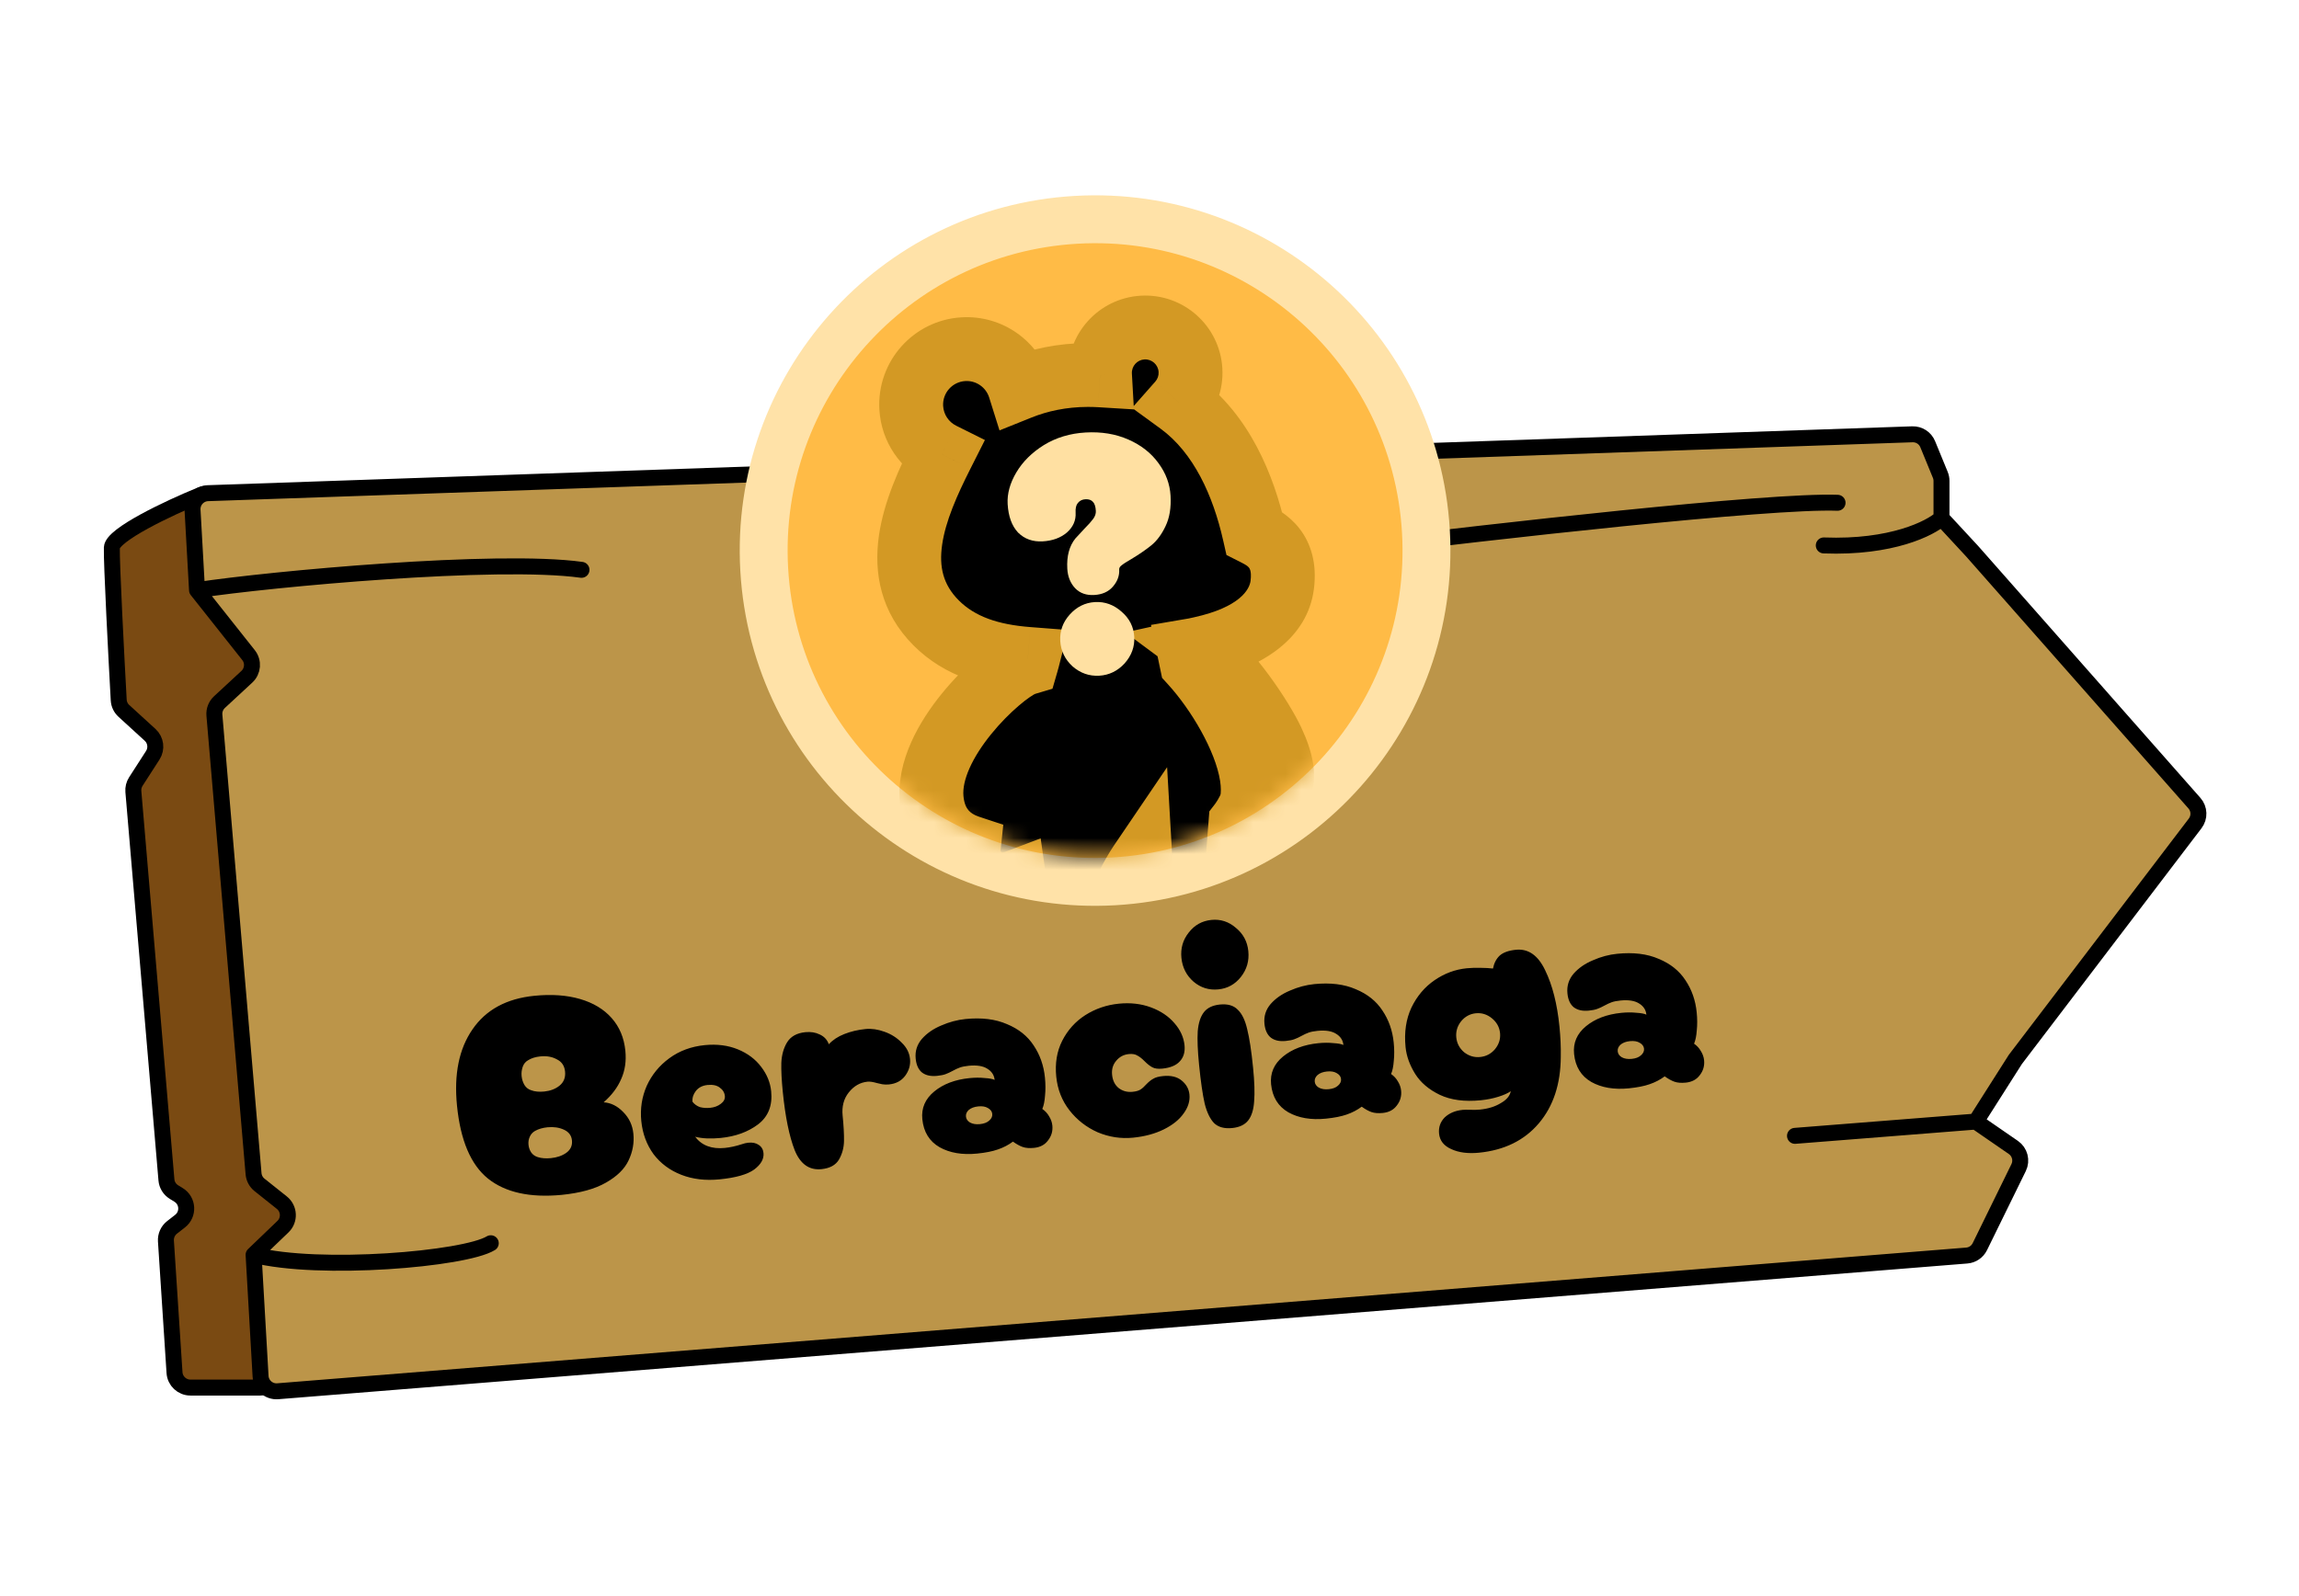 <svg width="144" height="100" viewBox="0 0 144 100" fill="none" xmlns="http://www.w3.org/2000/svg">
  <path d="M7.006 34.31C7.037 33.505 10.537 31.842 12.552 31.019C12.927 30.865 13.355 30.966 13.631 31.262L15.776 33.555C15.921 33.71 16.013 33.908 16.038 34.119L21.081 76.356C21.101 76.522 21.079 76.69 21.017 76.845L17.243 86.306C17.091 86.686 16.723 86.935 16.314 86.935L11.929 86.935C11.402 86.935 10.965 86.526 10.931 86L10.393 77.753C10.372 77.423 10.515 77.103 10.775 76.9L11.28 76.506C11.829 76.076 11.782 75.231 11.188 74.866L10.896 74.686C10.626 74.52 10.45 74.236 10.424 73.919L8.353 49.592C8.334 49.371 8.389 49.151 8.509 48.965L9.568 47.321C9.833 46.911 9.762 46.37 9.402 46.041L7.76 44.541C7.567 44.365 7.45 44.122 7.436 43.861C7.301 41.445 6.974 35.154 7.006 34.31Z" fill="#7A4A12" stroke="black" stroke-linecap="round" stroke-linejoin="round"/>
  <path d="M119.785 27.21L13.024 30.899C12.464 30.918 12.029 31.394 12.06 31.954L12.341 36.974L15.567 41.044C15.892 41.453 15.847 42.044 15.463 42.399L13.746 43.989C13.52 44.199 13.403 44.501 13.429 44.808L15.882 73.54C15.906 73.814 16.041 74.066 16.256 74.237L17.653 75.35C18.126 75.728 18.159 76.435 17.722 76.854L15.884 78.618L16.321 86.226C16.353 86.786 16.84 87.211 17.399 87.166L123.191 78.663C123.543 78.635 123.853 78.424 124.009 78.107L126.438 73.153C126.656 72.709 126.516 72.171 126.108 71.89L123.758 70.269L126.232 66.378L137.496 51.588C137.785 51.209 137.766 50.678 137.45 50.321L123.521 34.528L121.607 32.462L121.607 30.132C121.607 30.002 121.582 29.873 121.533 29.753L120.744 27.83C120.586 27.443 120.203 27.196 119.785 27.21Z" fill="#BC9549"/>
  <path d="M121.607 32.462L121.607 30.132C121.607 30.002 121.582 29.873 121.533 29.753L120.744 27.83C120.586 27.443 120.203 27.196 119.785 27.21L13.024 30.899C12.464 30.918 12.029 31.394 12.06 31.954L12.341 36.974M121.607 32.462L123.521 34.528L137.45 50.321C137.766 50.678 137.785 51.209 137.496 51.588L126.232 66.378L123.758 70.269M121.607 32.462C120.918 33.1 118.48 34.335 114.234 34.173M12.341 36.974L15.567 41.044C15.892 41.453 15.847 42.044 15.463 42.399L13.746 43.989C13.52 44.199 13.403 44.501 13.429 44.808L15.882 73.54C15.906 73.814 16.041 74.066 16.256 74.237L17.653 75.35C18.126 75.728 18.159 76.435 17.722 76.854L15.884 78.618M12.341 36.974C17.018 36.267 31.136 34.967 36.422 35.701M123.758 70.269L126.108 71.89C126.516 72.171 126.656 72.709 126.438 73.153L124.009 78.107C123.853 78.424 123.543 78.635 123.191 78.663L17.399 87.166C16.84 87.211 16.353 86.786 16.321 86.226L15.884 78.618M123.758 70.269L112.431 71.164M15.884 78.618C20.021 79.662 29.107 78.892 30.74 77.892M85.096 34.337C93.327 33.324 110.852 31.338 115.097 31.5" stroke="black" stroke-linecap="round" stroke-linejoin="round"/>
  <circle cx="68.591" cy="34.495" r="20.757" transform="rotate(-3.284 68.591 34.495)" fill="#FFBB46" stroke="#FFE2A8" stroke-width="3" stroke-linecap="round" stroke-linejoin="round"/>
  <mask id="mask0_0_1" style="mask-type:alpha" maskUnits="userSpaceOnUse" x="49" y="15" width="39" height="39">
    <circle cx="68.591" cy="34.495" r="19.077" transform="rotate(-3.284 68.591 34.495)" fill="#FFBB46"/>
  </mask>
  <g mask="url(#mask0_0_1)">
    <mask id="path-6-outside-1_0_1" maskUnits="userSpaceOnUse" x="54.051" y="17.921" width="30.36" height="43.535" fill="black">
      <rect fill="white" x="54.051" y="17.921" width="30.36" height="43.535"/>
      <path fill-rule="evenodd" clip-rule="evenodd" d="M74.566 23.193C74.611 23.971 74.338 24.693 73.861 25.234C76.525 27.175 77.89 30.435 78.564 33.412L78.625 33.443C79.245 33.755 80.598 34.437 80.313 36.652C80.082 38.444 78.404 39.928 75.207 40.631C77.055 42 79.06 45.072 79.692 46.421C80.987 49.189 80.102 50.147 78.402 50.244C78.496 49.748 78.488 49.202 78.4 48.627C78.028 46.202 76.227 43.27 74.633 41.524L74.476 40.774L74.475 40.774L74.633 41.525C76.226 43.272 78.028 46.203 78.4 48.628C78.488 49.203 78.496 49.749 78.402 50.245C78.219 50.904 77.697 51.582 77.697 51.582L77.37 55.793C78.306 56.001 78.704 57.991 77.5 58.06L73.038 58.316C72.117 58.369 71.537 55.702 71.444 54.073C71.444 54.073 70.658 55.231 70.356 56.172C71.589 56.599 71.692 58.393 70.134 58.483C69.622 58.512 69.271 58.54 68.915 58.568L68.915 58.568L68.915 58.568C68.187 58.626 67.438 58.685 65.249 58.763C64.281 58.797 63.796 56.981 63.555 55.282C63.357 55.356 63.144 55.403 62.922 55.416C61.748 55.483 60.742 54.586 60.675 53.413C60.668 53.295 60.671 53.179 60.683 53.065C59.509 52.677 58.519 51.783 58.356 50.067C58.014 46.487 62.597 42.237 64.051 41.636C64.136 41.6 64.221 41.57 64.306 41.545C64.336 41.443 64.36 41.355 64.379 41.282C62.13 41.108 60.132 40.521 58.643 39.032C55.564 35.953 57.304 31.821 59 28.461C57.92 27.923 57.152 26.838 57.078 25.547C56.968 23.631 58.432 21.988 60.349 21.878C61.972 21.785 63.399 22.821 63.865 24.304C65.086 23.814 66.508 23.501 68.117 23.494C68.384 23.493 68.645 23.5 68.9 23.516C68.811 21.952 70.007 20.612 71.571 20.523C73.135 20.433 74.477 21.629 74.566 23.193Z"/>
    </mask>
    <path fill-rule="evenodd" clip-rule="evenodd" d="M74.566 23.193C74.611 23.971 74.338 24.693 73.861 25.234C76.525 27.175 77.89 30.435 78.564 33.412L78.625 33.443C79.245 33.755 80.598 34.437 80.313 36.652C80.082 38.444 78.404 39.928 75.207 40.631C77.055 42 79.06 45.072 79.692 46.421C80.987 49.189 80.102 50.147 78.402 50.244C78.496 49.748 78.488 49.202 78.4 48.627C78.028 46.202 76.227 43.27 74.633 41.524L74.476 40.774L74.475 40.774L74.633 41.525C76.226 43.272 78.028 46.203 78.4 48.628C78.488 49.203 78.496 49.749 78.402 50.245C78.219 50.904 77.697 51.582 77.697 51.582L77.37 55.793C78.306 56.001 78.704 57.991 77.5 58.06L73.038 58.316C72.117 58.369 71.537 55.702 71.444 54.073C71.444 54.073 70.658 55.231 70.356 56.172C71.589 56.599 71.692 58.393 70.134 58.483C69.622 58.512 69.271 58.54 68.915 58.568L68.915 58.568L68.915 58.568C68.187 58.626 67.438 58.685 65.249 58.763C64.281 58.797 63.796 56.981 63.555 55.282C63.357 55.356 63.144 55.403 62.922 55.416C61.748 55.483 60.742 54.586 60.675 53.413C60.668 53.295 60.671 53.179 60.683 53.065C59.509 52.677 58.519 51.783 58.356 50.067C58.014 46.487 62.597 42.237 64.051 41.636C64.136 41.6 64.221 41.57 64.306 41.545C64.336 41.443 64.36 41.355 64.379 41.282C62.13 41.108 60.132 40.521 58.643 39.032C55.564 35.953 57.304 31.821 59 28.461C57.92 27.923 57.152 26.838 57.078 25.547C56.968 23.631 58.432 21.988 60.349 21.878C61.972 21.785 63.399 22.821 63.865 24.304C65.086 23.814 66.508 23.501 68.117 23.494C68.384 23.493 68.645 23.5 68.9 23.516C68.811 21.952 70.007 20.612 71.571 20.523C73.135 20.433 74.477 21.629 74.566 23.193Z" fill="black"/>
    <path d="M73.861 25.234L72.361 23.91L70.908 25.557L72.683 26.85L73.861 25.234ZM78.564 33.412L76.613 33.853L76.821 34.772L77.662 35.197L78.564 33.412ZM78.625 33.443L77.723 35.228L77.725 35.229L78.625 33.443ZM80.313 36.652L78.329 36.396L80.313 36.652ZM75.207 40.631L74.778 38.678L70.486 39.622L74.017 42.238L75.207 40.631ZM79.692 46.421L77.88 47.269L77.88 47.269L79.692 46.421ZM78.402 50.244L76.437 49.871L75.96 52.388L78.517 52.241L78.402 50.244ZM78.4 48.627L76.423 48.93L76.423 48.93L78.4 48.627ZM74.633 41.524L72.675 41.933L72.787 42.468L73.156 42.872L74.633 41.524ZM74.476 40.774L76.434 40.364L76.039 38.477L74.138 38.803L74.476 40.774ZM74.475 40.774L74.137 38.803L72.093 39.153L72.518 41.183L74.475 40.774ZM74.633 41.525L72.675 41.934L72.787 42.469L73.155 42.873L74.633 41.525ZM78.4 48.628L80.377 48.325L80.377 48.325L78.4 48.628ZM78.402 50.245L80.329 50.781L80.351 50.7L80.367 50.618L78.402 50.245ZM77.697 51.582L76.112 50.362L75.749 50.834L75.703 51.427L77.697 51.582ZM77.37 55.793L75.376 55.639L75.242 57.37L76.937 57.746L77.37 55.793ZM77.5 58.06L77.385 56.063L77.5 58.06ZM73.038 58.316L73.152 60.313L73.038 58.316ZM71.444 54.073L73.441 53.958L73.103 48.066L69.789 52.95L71.444 54.073ZM70.356 56.172L68.452 55.563L67.856 57.423L69.702 58.062L70.356 56.172ZM68.915 58.568L69.029 60.565L69.051 60.563L69.073 60.562L68.915 58.568ZM68.915 58.568L68.8 56.571L68.915 58.568ZM68.915 58.568L68.8 56.571L68.779 56.572L68.757 56.574L68.915 58.568ZM65.249 58.763L65.32 60.762L65.32 60.762L65.249 58.763ZM63.555 55.282L65.535 55L65.183 52.526L62.846 53.411L63.555 55.282ZM60.683 53.065L62.672 53.275L62.841 51.671L61.31 51.166L60.683 53.065ZM58.356 50.067L56.365 50.257L56.365 50.257L58.356 50.067ZM64.051 41.636L63.286 39.788L63.286 39.788L64.051 41.636ZM64.306 41.545L64.876 43.462L65.923 43.151L66.227 42.102L64.306 41.545ZM64.379 41.282L66.318 41.773L66.9 39.471L64.533 39.288L64.379 41.282ZM58.643 39.032L57.228 40.446L57.228 40.446L58.643 39.032ZM59 28.461L60.785 29.363L61.691 27.568L59.892 26.672L59 28.461ZM63.865 24.304L61.957 24.903L62.605 26.965L64.61 26.16L63.865 24.304ZM68.117 23.494L68.109 21.494L68.109 21.494L68.117 23.494ZM68.9 23.516L68.777 25.512L71.024 25.65L70.897 23.403L68.9 23.516ZM75.361 26.557C76.172 25.637 76.639 24.403 76.563 23.079L72.57 23.308C72.583 23.538 72.504 23.748 72.361 23.91L75.361 26.557ZM80.515 32.971C79.801 29.815 78.284 25.982 75.039 23.617L72.683 26.85C74.767 28.368 75.98 31.055 76.613 33.853L80.515 32.971ZM79.528 31.658L79.466 31.627L77.662 35.197L77.723 35.228L79.528 31.658ZM82.297 36.907C82.5 35.326 82.127 34.053 81.384 33.103C80.702 32.229 79.835 31.813 79.525 31.657L77.725 35.229C78.035 35.386 78.155 35.467 78.233 35.566C78.26 35.601 78.293 35.654 78.318 35.752C78.344 35.855 78.373 36.056 78.329 36.396L82.297 36.907ZM75.637 42.585C79.125 41.818 81.902 39.973 82.297 36.907L78.329 36.396C78.263 36.916 77.683 38.039 74.778 38.678L75.637 42.585ZM81.503 45.573C81.117 44.748 80.382 43.53 79.519 42.352C78.667 41.189 77.563 39.888 76.398 39.024L74.017 42.238C74.699 42.744 75.521 43.663 76.292 44.715C77.051 45.752 77.635 46.745 77.88 47.269L81.503 45.573ZM78.517 52.241C79.593 52.179 81.245 51.803 81.991 50.162C82.653 48.707 82.191 47.044 81.503 45.573L77.88 47.269C78.155 47.856 78.264 48.244 78.298 48.472C78.332 48.696 78.279 48.661 78.35 48.506C78.434 48.32 78.576 48.222 78.629 48.196C78.646 48.188 78.557 48.232 78.288 48.247L78.517 52.241ZM76.423 48.93C76.487 49.344 76.479 49.654 76.437 49.871L80.367 50.617C80.514 49.843 80.49 49.059 80.377 48.324L76.423 48.93ZM73.156 42.872C74.609 44.464 76.134 47.045 76.423 48.93L80.377 48.324C79.922 45.358 77.845 42.077 76.111 40.176L73.156 42.872ZM72.519 41.183L72.675 41.933L76.591 41.114L76.434 40.364L72.519 41.183ZM74.814 42.745L74.814 42.745L74.138 38.803L74.137 38.803L74.814 42.745ZM76.59 41.115L76.433 40.364L72.518 41.183L72.675 41.934L76.59 41.115ZM80.377 48.325C79.921 45.359 77.844 42.078 76.11 40.177L73.155 42.873C74.608 44.465 76.133 47.046 76.423 48.931L80.377 48.325ZM80.367 50.618C80.514 49.844 80.49 49.061 80.377 48.325L76.423 48.931C76.486 49.345 76.478 49.655 76.437 49.872L80.367 50.618ZM77.697 51.582C79.281 52.802 79.282 52.802 79.282 52.802C79.282 52.801 79.282 52.801 79.282 52.801C79.282 52.801 79.283 52.8 79.283 52.8C79.284 52.799 79.284 52.799 79.285 52.798C79.286 52.796 79.287 52.794 79.289 52.792C79.292 52.789 79.295 52.784 79.299 52.779C79.307 52.768 79.317 52.755 79.329 52.739C79.352 52.708 79.383 52.665 79.419 52.614C79.49 52.513 79.585 52.371 79.689 52.201C79.879 51.888 80.165 51.371 80.329 50.781L76.475 49.709C76.456 49.779 76.388 49.93 76.272 50.12C76.222 50.203 76.176 50.271 76.144 50.317C76.128 50.34 76.116 50.356 76.11 50.364C76.107 50.368 76.106 50.37 76.106 50.37C76.106 50.369 76.107 50.369 76.108 50.367C76.108 50.367 76.109 50.366 76.11 50.365C76.11 50.365 76.11 50.364 76.111 50.364C76.111 50.363 76.111 50.363 76.111 50.363C76.112 50.363 76.112 50.362 76.112 50.362C76.112 50.362 76.112 50.362 77.697 51.582ZM79.364 55.948L79.691 51.737L75.703 51.427L75.376 55.639L79.364 55.948ZM77.615 60.057C78.557 60.003 79.374 59.517 79.843 58.72C80.252 58.025 80.29 57.281 80.222 56.732C80.152 56.164 79.943 55.584 79.599 55.087C79.262 54.6 78.677 54.034 77.802 53.841L76.937 57.746C76.531 57.656 76.347 57.417 76.31 57.364C76.266 57.3 76.257 57.261 76.253 57.225C76.251 57.209 76.221 56.988 76.395 56.692C76.492 56.528 76.642 56.361 76.85 56.236C77.057 56.112 77.253 56.071 77.385 56.063L77.615 60.057ZM73.152 60.313L77.615 60.057L77.385 56.063L72.923 56.319L73.152 60.313ZM69.447 54.187C69.502 55.134 69.693 56.376 70.023 57.425C70.183 57.936 70.417 58.534 70.768 59.041C71.068 59.475 71.843 60.388 73.152 60.313L72.923 56.319C73.33 56.296 73.649 56.436 73.836 56.563C73.923 56.623 73.98 56.678 74.012 56.711C74.043 56.745 74.058 56.766 74.059 56.767C74.06 56.769 74.052 56.758 74.037 56.731C74.023 56.704 74.005 56.667 73.983 56.618C73.939 56.518 73.889 56.387 73.838 56.225C73.625 55.547 73.48 54.64 73.441 53.958L69.447 54.187ZM72.261 56.782C72.346 56.518 72.532 56.14 72.747 55.767C72.846 55.594 72.938 55.446 73.004 55.341C73.037 55.29 73.063 55.25 73.08 55.224C73.088 55.212 73.094 55.203 73.097 55.198C73.099 55.196 73.1 55.194 73.1 55.194C73.1 55.193 73.1 55.193 73.1 55.194C73.1 55.194 73.1 55.194 73.1 55.194C73.1 55.195 73.1 55.195 73.099 55.195C73.099 55.195 73.099 55.195 73.099 55.195C73.099 55.195 73.099 55.196 71.444 54.073C69.789 52.95 69.789 52.95 69.789 52.95C69.789 52.95 69.789 52.95 69.789 52.95C69.788 52.951 69.788 52.951 69.788 52.951C69.788 52.952 69.787 52.952 69.787 52.953C69.786 52.955 69.785 52.956 69.783 52.958C69.781 52.962 69.777 52.967 69.773 52.974C69.764 52.986 69.753 53.003 69.74 53.024C69.712 53.066 69.674 53.124 69.629 53.195C69.538 53.338 69.414 53.538 69.279 53.773C69.026 54.214 68.668 54.886 68.452 55.563L72.261 56.782ZM70.248 60.479C71.028 60.435 71.805 60.158 72.403 59.569C72.998 58.983 73.27 58.229 73.291 57.512C73.331 56.124 72.451 54.781 71.011 54.282L69.702 58.062C69.494 57.99 69.282 57.758 69.293 57.396C69.298 57.192 69.381 56.931 69.596 56.719C69.697 56.619 69.803 56.557 69.889 56.522C69.972 56.488 70.023 56.486 70.019 56.486L70.248 60.479ZM69.073 60.562C69.426 60.534 69.759 60.507 70.248 60.479L70.019 56.486C69.484 56.517 69.116 56.546 68.757 56.574L69.073 60.562ZM69.029 60.565L69.029 60.565L68.8 56.571L68.8 56.571L69.029 60.565ZM69.029 60.565L69.029 60.565L68.8 56.571L68.8 56.571L69.029 60.565ZM65.32 60.762C67.539 60.683 68.317 60.622 69.073 60.562L68.757 56.574C68.057 56.63 67.337 56.687 65.178 56.764L65.32 60.762ZM61.575 55.563C61.702 56.459 61.911 57.536 62.28 58.433C62.462 58.877 62.738 59.413 63.171 59.862C63.636 60.343 64.365 60.796 65.32 60.762L65.178 56.764C65.649 56.747 65.954 56.986 66.049 57.083C66.111 57.148 66.069 57.13 65.979 56.911C65.803 56.484 65.649 55.803 65.535 55L61.575 55.563ZM63.036 57.412C63.464 57.388 63.877 57.298 64.263 57.152L62.846 53.411C62.837 53.415 62.824 53.418 62.807 53.419L63.036 57.412ZM58.678 53.527C58.809 55.803 60.76 57.543 63.036 57.412L62.807 53.419C62.737 53.423 62.676 53.369 62.672 53.298L58.678 53.527ZM58.694 52.855C58.671 53.076 58.666 53.301 58.678 53.527L62.672 53.298C62.671 53.289 62.672 53.281 62.672 53.275L58.694 52.855ZM56.365 50.257C56.481 51.479 56.91 52.53 57.618 53.361C58.316 54.18 59.195 54.68 60.056 54.964L61.31 51.166C60.997 51.062 60.794 50.921 60.663 50.767C60.542 50.625 60.394 50.371 60.347 49.877L56.365 50.257ZM63.286 39.788C62.622 40.062 61.868 40.611 61.198 41.185C60.482 41.799 59.699 42.584 58.977 43.475C57.622 45.147 56.115 47.643 56.365 50.257L60.347 49.877C60.255 48.911 60.869 47.492 62.084 45.994C62.647 45.3 63.26 44.686 63.802 44.222C64.072 43.99 64.312 43.806 64.506 43.673C64.715 43.53 64.816 43.483 64.816 43.483L63.286 39.788ZM63.737 39.628C63.586 39.673 63.435 39.726 63.286 39.788L64.816 43.483C64.837 43.475 64.857 43.468 64.876 43.462L63.737 39.628ZM62.44 40.791C62.429 40.834 62.412 40.898 62.386 40.988L66.227 42.102C66.26 41.989 66.291 41.877 66.318 41.773L62.44 40.791ZM57.228 40.446C59.198 42.416 61.751 43.084 64.224 43.276L64.533 39.288C62.509 39.131 61.065 38.627 60.057 37.618L57.228 40.446ZM57.214 27.56C56.366 29.241 55.364 31.374 55.051 33.569C54.722 35.875 55.144 38.361 57.228 40.446L60.057 37.618C59.062 36.623 58.815 35.504 59.011 34.134C59.222 32.654 59.938 31.041 60.785 29.363L57.214 27.56ZM59.892 26.672C59.428 26.44 59.106 25.978 59.074 25.433L55.081 25.662C55.198 27.697 56.412 29.406 58.107 30.251L59.892 26.672ZM59.074 25.433C59.028 24.619 59.65 23.921 60.464 23.874L60.235 19.881C57.215 20.054 54.908 22.642 55.081 25.662L59.074 25.433ZM60.464 23.874C61.15 23.835 61.759 24.273 61.957 24.903L65.773 23.705C65.039 21.368 62.794 19.734 60.235 19.881L60.464 23.874ZM68.109 21.494C66.241 21.502 64.569 21.866 63.12 22.448L64.61 26.16C65.603 25.761 66.776 25.5 68.125 25.494L68.109 21.494ZM69.022 21.52C68.723 21.502 68.419 21.493 68.109 21.494L68.125 25.494C68.35 25.493 68.567 25.5 68.777 25.512L69.022 21.52ZM71.456 18.526C68.79 18.679 66.752 20.963 66.903 23.629L70.897 23.403C70.871 22.942 71.224 22.546 71.685 22.519L71.456 18.526ZM76.563 23.079C76.41 20.411 74.124 18.373 71.456 18.526L71.685 22.519C72.147 22.493 72.543 22.846 72.57 23.308L76.563 23.079Z" fill="#D39924" mask="url(#path-6-outside-1_0_1)"/>
    <path d="M68.538 37.278C68.044 37.306 67.647 37.166 67.346 36.858C67.044 36.536 66.879 36.128 66.851 35.634C66.806 34.844 66.975 34.211 67.358 33.736C67.478 33.602 67.664 33.4 67.918 33.131C68.172 32.876 68.358 32.667 68.476 32.505C68.594 32.342 68.649 32.176 68.639 32.007C68.624 31.739 68.563 31.551 68.458 31.444C68.352 31.323 68.193 31.268 67.981 31.28C67.784 31.291 67.626 31.371 67.507 31.52C67.401 31.653 67.356 31.854 67.372 32.122C67.399 32.602 67.218 33.016 66.827 33.363C66.436 33.697 65.93 33.882 65.309 33.918C64.688 33.953 64.175 33.77 63.77 33.369C63.378 32.953 63.16 32.356 63.115 31.581C63.078 30.932 63.26 30.27 63.66 29.596C64.06 28.922 64.636 28.351 65.387 27.883C66.153 27.415 67.023 27.152 67.996 27.097C68.984 27.04 69.877 27.187 70.675 27.538C71.474 27.888 72.104 28.383 72.565 29.021C73.026 29.646 73.277 30.325 73.319 31.059C73.362 31.807 73.257 32.443 73.004 32.967C72.764 33.476 72.469 33.875 72.117 34.164C71.779 34.438 71.364 34.724 70.871 35.021C70.57 35.194 70.365 35.326 70.257 35.417C70.148 35.494 70.097 35.582 70.102 35.681C70.124 36.062 69.996 36.416 69.717 36.743C69.439 37.071 69.046 37.249 68.538 37.278ZM68.585 37.721C67.964 37.757 67.434 38.021 66.995 38.513C66.57 38.99 66.375 39.539 66.41 40.16C66.446 40.781 66.703 41.311 67.181 41.751C67.672 42.176 68.228 42.37 68.849 42.335C69.47 42.299 70 42.042 70.44 41.564C70.879 41.072 71.08 40.515 71.045 39.894C71.009 39.274 70.746 38.751 70.254 38.326C69.762 37.887 69.205 37.686 68.585 37.721Z" fill="#FFE0A2"/>
  </g>
  <path d="M35.172 74.863C33.188 75.05 31.653 74.709 30.565 73.841C29.489 72.972 28.842 71.451 28.625 69.278C28.427 67.308 28.75 65.713 29.593 64.495C30.434 63.265 31.727 62.563 33.47 62.389C34.545 62.281 35.498 62.348 36.331 62.59C37.163 62.833 37.824 63.231 38.313 63.785C38.803 64.339 39.089 65.022 39.17 65.834C39.234 66.478 39.149 67.066 38.912 67.596C38.688 68.125 38.321 68.614 37.811 69.063C38.26 69.091 38.666 69.291 39.029 69.665C39.404 70.037 39.618 70.492 39.672 71.029C39.73 71.603 39.629 72.161 39.37 72.706C39.121 73.237 38.649 73.701 37.953 74.096C37.269 74.49 36.342 74.746 35.172 74.863ZM33.267 68.306C33.493 68.392 33.767 68.419 34.089 68.387C34.471 68.348 34.791 68.226 35.047 68.019C35.315 67.8 35.43 67.505 35.393 67.135C35.357 66.776 35.187 66.522 34.882 66.372C34.588 66.208 34.245 66.146 33.85 66.186C33.54 66.217 33.283 66.297 33.079 66.426C32.919 66.514 32.806 66.652 32.74 66.839C32.675 67.027 32.652 67.222 32.672 67.425C32.693 67.628 32.753 67.815 32.855 67.986C32.955 68.144 33.093 68.251 33.267 68.306ZM33.687 72.497C33.923 72.57 34.197 72.591 34.507 72.56C34.889 72.522 35.21 72.411 35.469 72.228C35.739 72.032 35.857 71.773 35.825 71.451C35.794 71.141 35.627 70.916 35.323 70.778C35.02 70.639 34.677 70.589 34.295 70.627C33.997 70.657 33.739 70.731 33.522 70.85C33.362 70.938 33.248 71.064 33.18 71.227C33.11 71.379 33.085 71.544 33.103 71.724C33.121 71.903 33.179 72.066 33.278 72.213C33.376 72.347 33.512 72.442 33.687 72.497ZM45.075 73.889C44.191 73.978 43.392 73.883 42.676 73.605C41.961 73.327 41.381 72.896 40.937 72.314C40.504 71.718 40.247 71.026 40.168 70.238C40.091 69.462 40.204 68.727 40.508 68.033C40.825 67.338 41.297 66.76 41.927 66.299C42.556 65.838 43.294 65.565 44.142 65.48C44.906 65.404 45.596 65.492 46.213 65.743C46.829 65.995 47.318 66.362 47.68 66.845C48.04 67.315 48.248 67.825 48.303 68.374C48.393 69.27 48.118 69.96 47.48 70.447C46.852 70.919 46.072 71.203 45.141 71.296C44.52 71.358 43.986 71.333 43.541 71.221C43.958 71.77 44.578 72.003 45.402 71.921C45.736 71.887 46.09 71.81 46.464 71.688C46.604 71.638 46.739 71.606 46.871 71.593C47.133 71.567 47.349 71.611 47.517 71.727C47.698 71.842 47.799 72.013 47.822 72.239C47.859 72.609 47.664 72.955 47.238 73.275C46.811 73.583 46.09 73.788 45.075 73.889ZM43.376 69.03C43.5 69.187 43.656 69.298 43.843 69.364C44.042 69.416 44.254 69.431 44.481 69.408C44.744 69.382 44.965 69.299 45.144 69.161C45.335 69.021 45.421 68.856 45.402 68.665C45.38 68.45 45.272 68.274 45.077 68.136C44.895 67.998 44.642 67.945 44.32 67.977C43.997 68.009 43.751 68.137 43.58 68.359C43.42 68.568 43.352 68.792 43.376 69.03ZM51.451 73.251C50.687 73.327 50.128 72.931 49.776 72.062C49.435 71.191 49.186 69.968 49.029 68.392C48.957 67.676 48.927 67.076 48.939 66.592C48.961 66.095 49.081 65.667 49.298 65.308C49.527 64.935 49.909 64.722 50.447 64.668C50.781 64.635 51.081 64.683 51.347 64.813C51.626 64.942 51.815 65.146 51.915 65.426C52.154 65.16 52.476 64.947 52.882 64.786C53.288 64.625 53.73 64.52 54.208 64.472C54.59 64.434 54.987 64.491 55.401 64.642C55.826 64.793 56.186 65.022 56.483 65.33C56.789 65.625 56.962 65.963 57 66.345C57.038 66.728 56.935 67.082 56.691 67.408C56.457 67.72 56.119 67.899 55.677 67.943C55.534 67.958 55.395 67.953 55.26 67.931C55.137 67.907 55.026 67.882 54.926 67.856C54.678 67.784 54.482 67.755 54.339 67.77C53.873 67.816 53.48 68.043 53.159 68.449C52.848 68.842 52.722 69.325 52.779 69.898C52.843 70.531 52.871 71.058 52.865 71.481C52.859 71.904 52.754 72.294 52.549 72.652C52.342 72.999 51.976 73.198 51.451 73.251ZM61.206 72.274C60.275 72.367 59.49 72.235 58.851 71.876C58.211 71.507 57.851 70.921 57.771 70.121C57.701 69.429 57.951 68.849 58.519 68.382C59.087 67.915 59.825 67.636 60.733 67.546C61.067 67.512 61.38 67.511 61.673 67.542C61.976 67.56 62.185 67.599 62.3 67.66C62.27 67.361 62.12 67.129 61.85 66.963C61.579 66.785 61.187 66.722 60.673 66.773C60.447 66.796 60.263 66.833 60.124 66.883C59.984 66.933 59.834 67.002 59.674 67.091C59.514 67.179 59.364 67.248 59.225 67.299C59.097 67.347 58.919 67.383 58.693 67.406C58.31 67.444 58.002 67.379 57.768 67.209C57.533 67.028 57.395 66.734 57.355 66.328C57.308 65.862 57.436 65.452 57.738 65.096C58.052 64.739 58.458 64.457 58.956 64.25C59.452 64.032 59.957 63.897 60.471 63.845C61.486 63.743 62.352 63.85 63.071 64.164C63.801 64.464 64.358 64.909 64.743 65.498C65.139 66.085 65.375 66.755 65.45 67.507C65.491 67.913 65.493 68.293 65.456 68.646C65.431 68.999 65.374 69.276 65.286 69.477C65.467 69.604 65.609 69.758 65.712 69.941C65.827 70.123 65.894 70.315 65.915 70.518C65.949 70.864 65.86 71.175 65.646 71.449C65.444 71.723 65.153 71.879 64.77 71.917C64.484 71.946 64.247 71.927 64.059 71.862C63.872 71.796 63.668 71.684 63.447 71.525C63.166 71.734 62.851 71.898 62.501 72.017C62.163 72.136 61.732 72.221 61.206 72.274ZM61.383 70.429C61.634 70.404 61.826 70.33 61.958 70.209C62.103 70.086 62.167 69.947 62.151 69.791C62.136 69.636 62.045 69.513 61.879 69.421C61.725 69.327 61.523 69.293 61.272 69.319C61.021 69.344 60.824 69.418 60.679 69.541C60.547 69.662 60.488 69.801 60.504 69.956C60.519 70.112 60.604 70.236 60.758 70.329C60.924 70.421 61.133 70.454 61.383 70.429ZM70.974 71.278C70.21 71.354 69.469 71.241 68.751 70.939C68.044 70.624 67.456 70.165 66.985 69.561C66.514 68.956 66.239 68.254 66.159 67.454C66.075 66.618 66.199 65.87 66.531 65.21C66.874 64.537 67.357 64 67.98 63.6C68.615 63.198 69.315 62.959 70.079 62.883C70.807 62.81 71.478 62.888 72.092 63.115C72.706 63.343 73.197 63.674 73.566 64.108C73.934 64.529 74.143 64.99 74.194 65.492C74.235 65.91 74.136 66.245 73.896 66.499C73.668 66.751 73.303 66.902 72.802 66.952C72.539 66.978 72.332 66.951 72.179 66.87C72.026 66.788 71.862 66.66 71.688 66.484C71.527 66.32 71.376 66.202 71.237 66.132C71.108 66.048 70.93 66.018 70.703 66.04C70.38 66.073 70.117 66.214 69.913 66.463C69.708 66.701 69.622 66.993 69.657 67.339C69.693 67.697 69.829 67.973 70.066 68.167C70.314 68.359 70.605 68.438 70.939 68.405C71.154 68.383 71.319 68.337 71.432 68.265C71.546 68.193 71.667 68.085 71.797 67.939C71.95 67.779 72.095 67.662 72.233 67.588C72.369 67.502 72.574 67.445 72.849 67.418C73.338 67.368 73.728 67.462 74.016 67.698C74.305 67.935 74.467 68.226 74.502 68.573C74.543 68.978 74.42 69.377 74.133 69.767C73.859 70.156 73.445 70.487 72.894 70.76C72.342 71.032 71.702 71.205 70.974 71.278ZM76.314 61.987C75.729 62.046 75.212 61.886 74.764 61.509C74.315 61.12 74.06 60.621 73.999 60.012C73.94 59.415 74.092 58.887 74.456 58.429C74.819 57.958 75.293 57.694 75.878 57.635C76.451 57.578 76.962 57.743 77.411 58.133C77.871 58.509 78.131 58.995 78.19 59.592C78.251 60.201 78.094 60.742 77.72 61.213C77.356 61.672 76.887 61.93 76.314 61.987ZM77.184 70.674C76.694 70.723 76.316 70.622 76.05 70.371C75.794 70.107 75.597 69.699 75.457 69.146C75.328 68.58 75.211 67.772 75.106 66.721C75.017 65.838 74.989 65.135 75.021 64.613C75.065 64.09 75.194 63.691 75.408 63.417C75.621 63.142 75.955 62.982 76.409 62.936C76.898 62.887 77.271 62.995 77.526 63.259C77.793 63.509 77.99 63.918 78.12 64.484C78.259 65.037 78.382 65.838 78.487 66.889C78.576 67.773 78.598 68.476 78.554 68.999C78.522 69.521 78.398 69.919 78.185 70.194C77.971 70.468 77.637 70.628 77.184 70.674ZM83.052 70.086C82.121 70.179 81.336 70.047 80.697 69.689C80.057 69.319 79.697 68.734 79.616 67.934C79.547 67.241 79.796 66.661 80.365 66.194C80.933 65.728 81.671 65.449 82.579 65.358C82.913 65.324 83.226 65.323 83.519 65.354C83.822 65.372 84.031 65.411 84.146 65.472C84.116 65.174 83.966 64.941 83.696 64.775C83.425 64.597 83.033 64.534 82.519 64.586C82.292 64.609 82.109 64.645 81.969 64.695C81.83 64.745 81.68 64.814 81.52 64.903C81.36 64.991 81.21 65.061 81.07 65.111C80.943 65.16 80.765 65.195 80.538 65.218C80.156 65.257 79.848 65.191 79.614 65.021C79.379 64.84 79.241 64.546 79.2 64.14C79.154 63.675 79.281 63.264 79.584 62.908C79.897 62.551 80.303 62.269 80.801 62.062C81.298 61.844 81.803 61.709 82.316 61.657C83.331 61.556 84.198 61.662 84.917 61.976C85.647 62.277 86.204 62.721 86.588 63.31C86.985 63.897 87.221 64.567 87.296 65.319C87.337 65.725 87.339 66.105 87.302 66.459C87.277 66.811 87.22 67.088 87.132 67.29C87.313 67.416 87.455 67.571 87.558 67.753C87.673 67.935 87.74 68.127 87.76 68.33C87.795 68.676 87.706 68.987 87.492 69.261C87.29 69.535 86.998 69.691 86.616 69.729C86.33 69.758 86.093 69.739 85.905 69.674C85.718 69.608 85.513 69.496 85.293 69.337C85.012 69.546 84.697 69.71 84.347 69.83C84.009 69.948 83.577 70.033 83.052 70.086ZM83.229 68.241C83.48 68.216 83.671 68.143 83.804 68.021C83.948 67.898 84.013 67.759 83.997 67.603C83.982 67.448 83.891 67.325 83.725 67.233C83.571 67.14 83.369 67.106 83.118 67.131C82.867 67.156 82.669 67.23 82.525 67.353C82.392 67.475 82.334 67.613 82.35 67.769C82.365 67.924 82.45 68.048 82.604 68.141C82.77 68.233 82.978 68.266 83.229 68.241ZM92.645 72.219C91.952 72.288 91.372 72.213 90.904 71.995C90.437 71.789 90.181 71.465 90.137 71.023C90.098 70.629 90.215 70.291 90.488 70.011C90.775 69.741 91.151 69.582 91.616 69.536C91.7 69.528 91.838 69.526 92.032 69.53C92.274 69.542 92.497 69.538 92.7 69.518C93.213 69.466 93.646 69.333 93.998 69.116C94.364 68.911 94.574 68.661 94.629 68.366C94.448 68.493 94.189 68.609 93.85 68.715C93.51 68.822 93.144 68.894 92.75 68.934C91.735 69.035 90.879 68.922 90.183 68.594C89.499 68.264 88.985 67.828 88.641 67.283C88.296 66.727 88.095 66.168 88.039 65.607C87.946 64.675 88.068 63.849 88.406 63.128C88.755 62.405 89.241 61.832 89.862 61.408C90.483 60.984 91.151 60.736 91.868 60.665C92.106 60.641 92.383 60.631 92.697 60.636C93.023 60.639 93.296 60.654 93.515 60.681C93.579 60.349 93.715 60.082 93.924 59.88C94.144 59.677 94.488 59.552 94.953 59.505C95.73 59.428 96.339 59.855 96.782 60.788C97.237 61.719 97.536 62.895 97.678 64.316C97.745 64.984 97.773 65.621 97.761 66.225C97.75 67.927 97.292 69.311 96.386 70.379C95.48 71.446 94.233 72.06 92.645 72.219ZM92.714 66.224C93.084 66.187 93.393 66.023 93.641 65.733C93.888 65.431 93.993 65.095 93.957 64.725C93.919 64.355 93.75 64.046 93.448 63.799C93.145 63.552 92.809 63.447 92.439 63.484C92.069 63.521 91.76 63.69 91.513 63.992C91.278 64.293 91.179 64.629 91.216 64.999C91.253 65.369 91.417 65.678 91.707 65.927C92.008 66.162 92.344 66.261 92.714 66.224ZM102.029 68.186C101.098 68.279 100.313 68.146 99.674 67.788C99.034 67.418 98.674 66.833 98.594 66.033C98.524 65.341 98.774 64.761 99.342 64.294C99.91 63.827 100.648 63.548 101.556 63.457C101.89 63.424 102.204 63.422 102.496 63.453C102.799 63.471 103.008 63.511 103.123 63.572C103.093 63.273 102.943 63.041 102.673 62.875C102.402 62.697 102.01 62.634 101.497 62.685C101.27 62.708 101.086 62.744 100.947 62.794C100.807 62.845 100.657 62.914 100.497 63.002C100.337 63.091 100.187 63.16 100.048 63.21C99.92 63.259 99.743 63.295 99.516 63.318C99.134 63.356 98.826 63.29 98.592 63.121C98.356 62.939 98.218 62.646 98.178 62.24C98.131 61.774 98.259 61.363 98.561 61.007C98.875 60.65 99.281 60.368 99.779 60.162C100.275 59.943 100.78 59.808 101.294 59.757C102.309 59.655 103.176 59.761 103.894 60.075C104.624 60.376 105.181 60.821 105.566 61.409C105.962 61.997 106.198 62.667 106.273 63.419C106.314 63.825 106.316 64.204 106.279 64.558C106.254 64.91 106.197 65.187 106.109 65.389C106.291 65.516 106.433 65.67 106.535 65.853C106.65 66.034 106.717 66.227 106.738 66.43C106.772 66.776 106.683 67.086 106.469 67.361C106.268 67.634 105.976 67.79 105.594 67.829C105.307 67.857 105.07 67.839 104.882 67.773C104.695 67.707 104.491 67.595 104.27 67.436C103.989 67.645 103.674 67.81 103.324 67.929C102.986 68.047 102.555 68.133 102.029 68.186ZM102.206 66.341C102.457 66.316 102.649 66.242 102.781 66.12C102.926 65.997 102.99 65.858 102.975 65.703C102.959 65.548 102.868 65.424 102.702 65.332C102.548 65.239 102.346 65.205 102.095 65.23C101.844 65.255 101.647 65.329 101.502 65.452C101.37 65.574 101.311 65.713 101.327 65.868C101.342 66.023 101.427 66.147 101.581 66.24C101.747 66.332 101.956 66.366 102.206 66.341Z" fill="black"/>
</svg>
